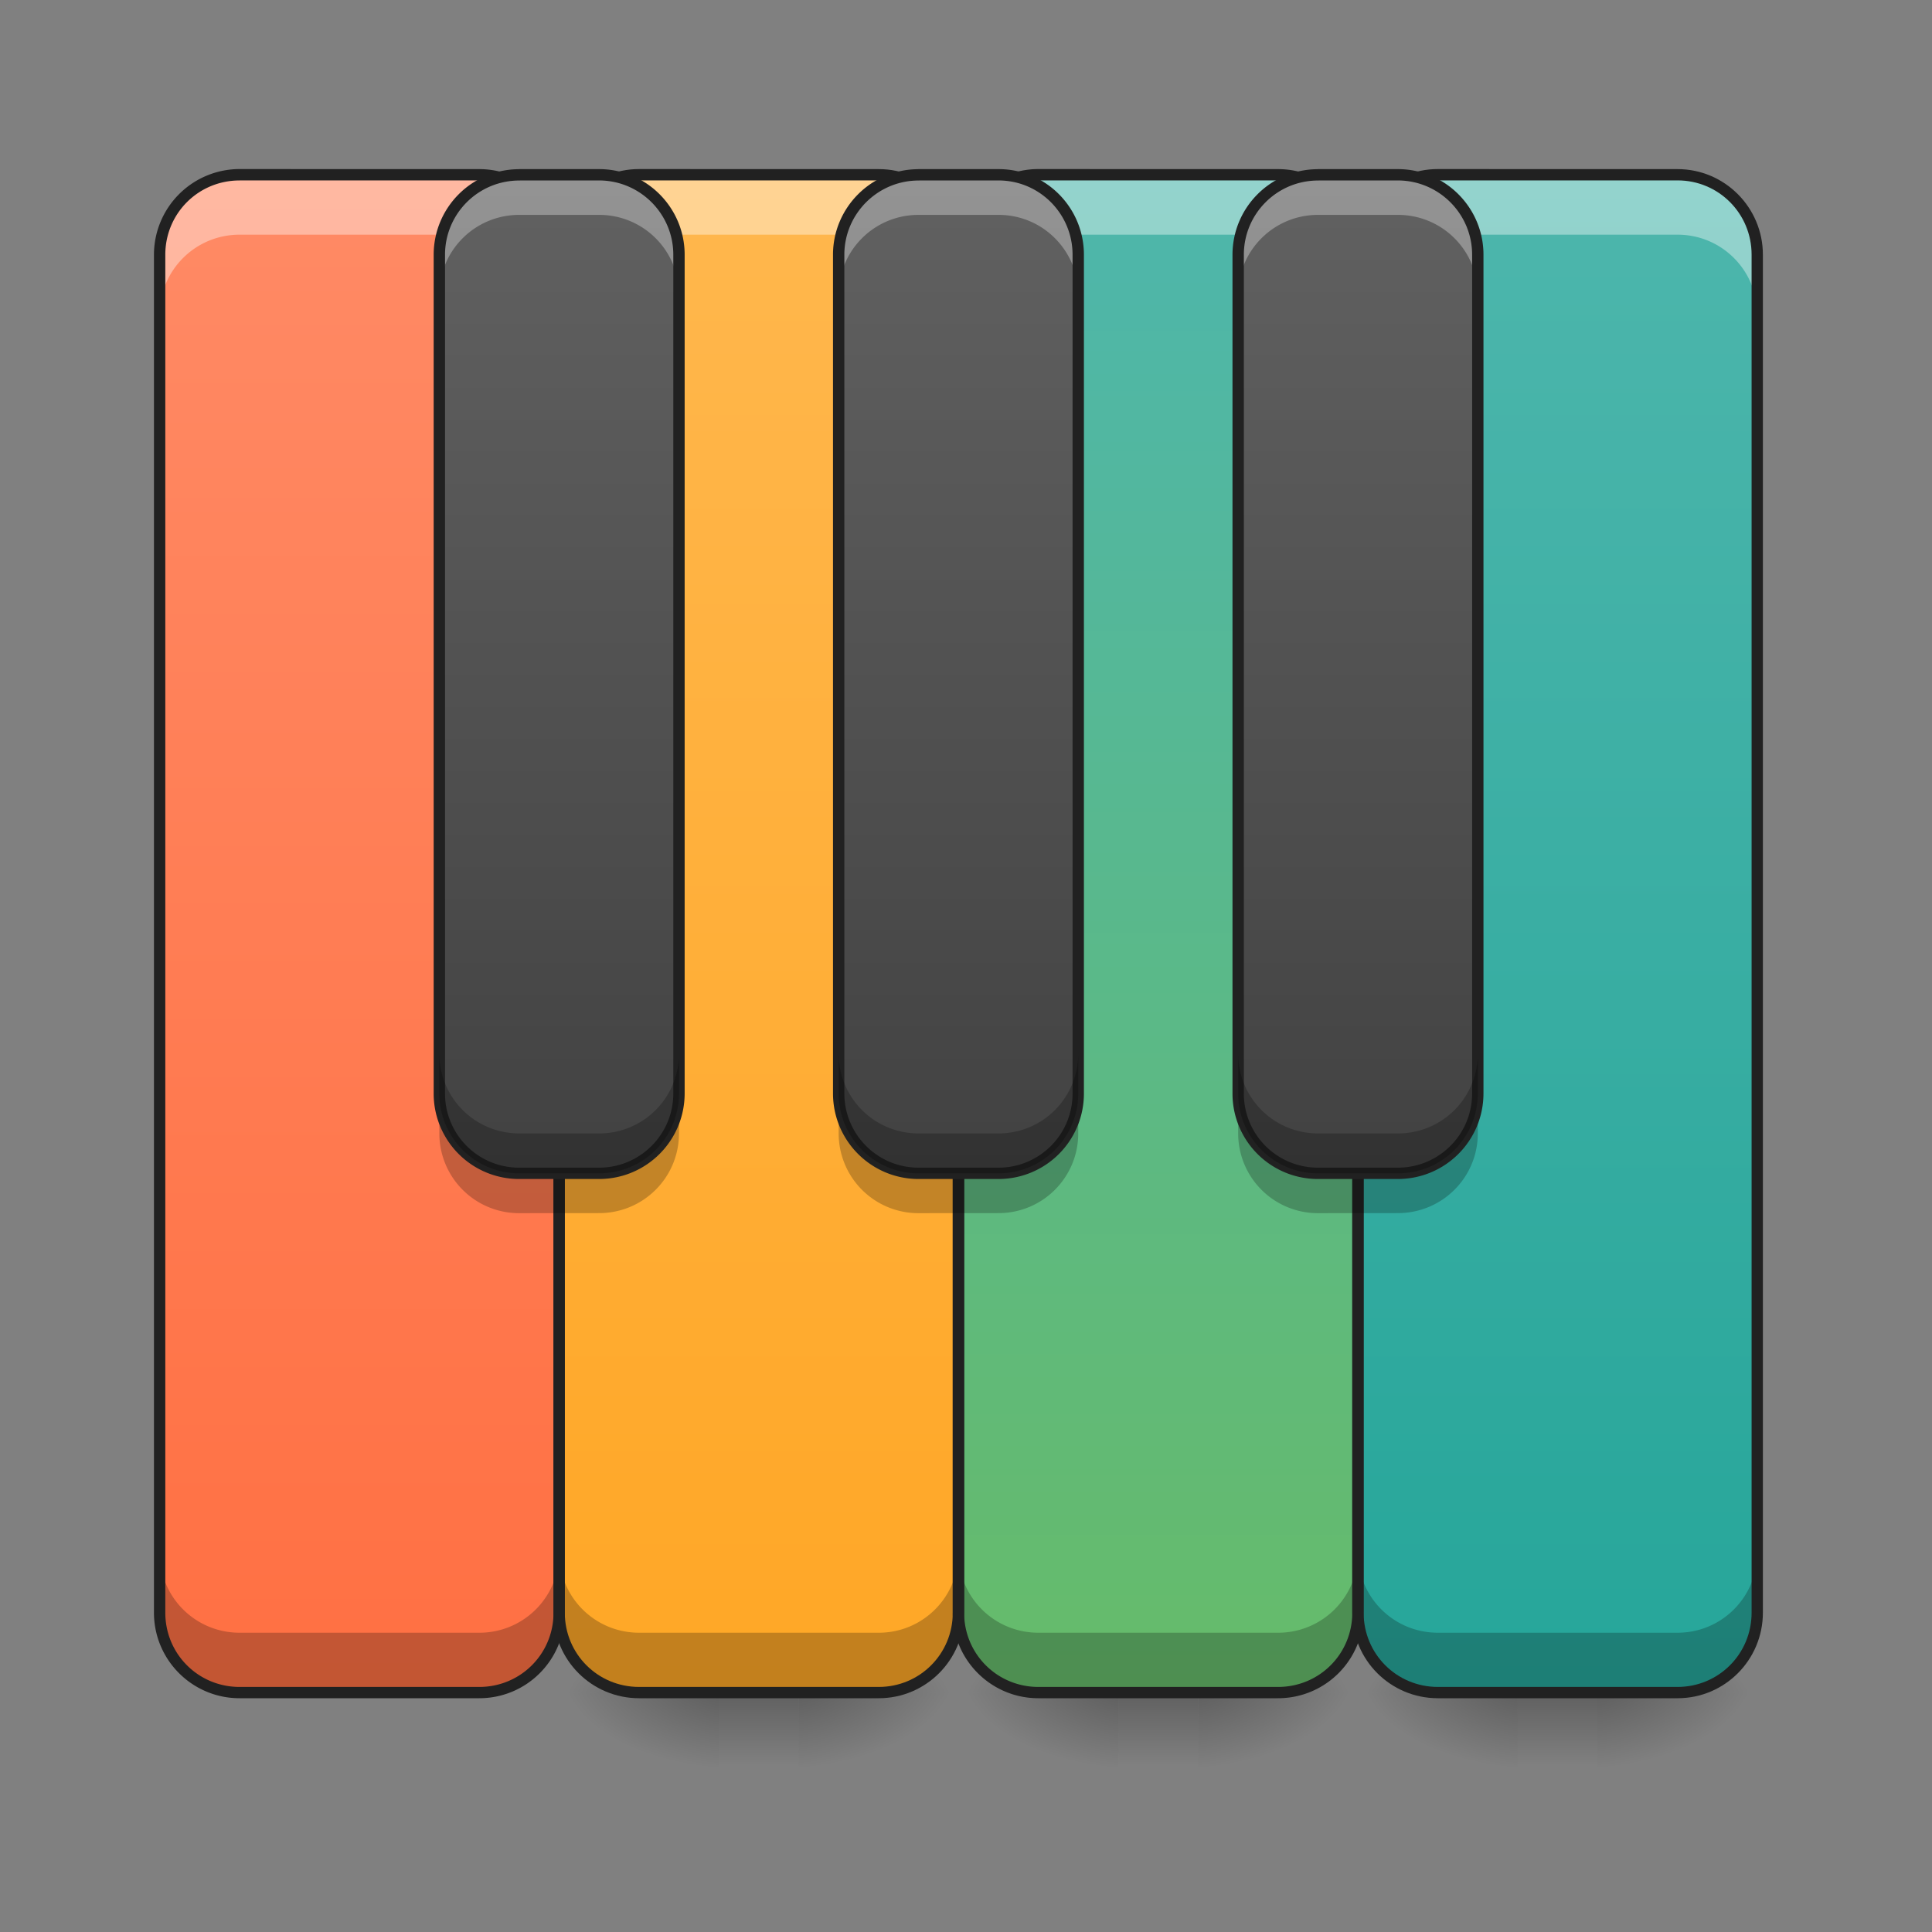 <svg xmlns="http://www.w3.org/2000/svg" width="32pt" height="32pt" viewBox="0 0 32 32"><rect x="0" y="0" width="32" height="32" fill="#808080" stroke="none"/><defs><linearGradient id="a" gradientUnits="userSpaceOnUse" x1="254" y1="233.5" x2="254" y2="254.667" gradientTransform="matrix(.062 0 0 .062 19.846 13.439)"><stop offset="0" stop-opacity=".275"/><stop offset="1" stop-opacity="0"/></linearGradient><radialGradient id="b" gradientUnits="userSpaceOnUse" cx="450.909" cy="189.579" fx="450.909" fy="189.579" r="21.167" gradientTransform="matrix(0 -.078 -.141 0 52.792 63.595)"><stop offset="0" stop-opacity=".314"/><stop offset=".222" stop-opacity=".275"/><stop offset="1" stop-opacity="0"/></radialGradient><radialGradient id="c" gradientUnits="userSpaceOnUse" cx="450.909" cy="189.579" fx="450.909" fy="189.579" r="21.167" gradientTransform="matrix(0 .078 .141 0 -1.193 -7.527)"><stop offset="0" stop-opacity=".314"/><stop offset=".222" stop-opacity=".275"/><stop offset="1" stop-opacity="0"/></radialGradient><radialGradient id="d" gradientUnits="userSpaceOnUse" cx="450.909" cy="189.579" fx="450.909" fy="189.579" r="21.167" gradientTransform="matrix(0 -.078 .141 0 -1.193 63.595)"><stop offset="0" stop-opacity=".314"/><stop offset=".222" stop-opacity=".275"/><stop offset="1" stop-opacity="0"/></radialGradient><radialGradient id="e" gradientUnits="userSpaceOnUse" cx="450.909" cy="189.579" fx="450.909" fy="189.579" r="21.167" gradientTransform="matrix(0 .078 -.141 0 52.792 -7.527)"><stop offset="0" stop-opacity=".314"/><stop offset=".222" stop-opacity=".275"/><stop offset="1" stop-opacity="0"/></radialGradient><linearGradient id="f" gradientUnits="userSpaceOnUse" x1="254" y1="233.5" x2="254" y2="254.667" gradientTransform="matrix(.062 0 0 .062 13.23 13.439)"><stop offset="0" stop-opacity=".275"/><stop offset="1" stop-opacity="0"/></linearGradient><radialGradient id="g" gradientUnits="userSpaceOnUse" cx="450.909" cy="189.579" fx="450.909" fy="189.579" r="21.167" gradientTransform="matrix(0 -.078 -.141 0 46.177 63.595)"><stop offset="0" stop-opacity=".314"/><stop offset=".222" stop-opacity=".275"/><stop offset="1" stop-opacity="0"/></radialGradient><radialGradient id="h" gradientUnits="userSpaceOnUse" cx="450.909" cy="189.579" fx="450.909" fy="189.579" r="21.167" gradientTransform="matrix(0 .078 .141 0 -7.809 -7.527)"><stop offset="0" stop-opacity=".314"/><stop offset=".222" stop-opacity=".275"/><stop offset="1" stop-opacity="0"/></radialGradient><radialGradient id="i" gradientUnits="userSpaceOnUse" cx="450.909" cy="189.579" fx="450.909" fy="189.579" r="21.167" gradientTransform="matrix(0 -.078 .141 0 -7.809 63.595)"><stop offset="0" stop-opacity=".314"/><stop offset=".222" stop-opacity=".275"/><stop offset="1" stop-opacity="0"/></radialGradient><radialGradient id="j" gradientUnits="userSpaceOnUse" cx="450.909" cy="189.579" fx="450.909" fy="189.579" r="21.167" gradientTransform="matrix(0 .078 -.141 0 46.177 -7.527)"><stop offset="0" stop-opacity=".314"/><stop offset=".222" stop-opacity=".275"/><stop offset="1" stop-opacity="0"/></radialGradient><linearGradient id="k" gradientUnits="userSpaceOnUse" x1="254" y1="233.5" x2="254" y2="254.667" gradientTransform="matrix(.062 0 0 .062 6.615 13.439)"><stop offset="0" stop-opacity=".275"/><stop offset="1" stop-opacity="0"/></linearGradient><radialGradient id="l" gradientUnits="userSpaceOnUse" cx="450.909" cy="189.579" fx="450.909" fy="189.579" r="21.167" gradientTransform="matrix(0 -.078 -.141 0 39.562 63.595)"><stop offset="0" stop-opacity=".314"/><stop offset=".222" stop-opacity=".275"/><stop offset="1" stop-opacity="0"/></radialGradient><radialGradient id="m" gradientUnits="userSpaceOnUse" cx="450.909" cy="189.579" fx="450.909" fy="189.579" r="21.167" gradientTransform="matrix(0 .078 .141 0 -14.424 -7.527)"><stop offset="0" stop-opacity=".314"/><stop offset=".222" stop-opacity=".275"/><stop offset="1" stop-opacity="0"/></radialGradient><radialGradient id="n" gradientUnits="userSpaceOnUse" cx="450.909" cy="189.579" fx="450.909" fy="189.579" r="21.167" gradientTransform="matrix(0 -.078 .141 0 -14.424 63.595)"><stop offset="0" stop-opacity=".314"/><stop offset=".222" stop-opacity=".275"/><stop offset="1" stop-opacity="0"/></radialGradient><radialGradient id="o" gradientUnits="userSpaceOnUse" cx="450.909" cy="189.579" fx="450.909" fy="189.579" r="21.167" gradientTransform="matrix(0 .078 -.141 0 39.562 -7.527)"><stop offset="0" stop-opacity=".314"/><stop offset=".222" stop-opacity=".275"/><stop offset="1" stop-opacity="0"/></radialGradient><linearGradient id="p" gradientUnits="userSpaceOnUse" x1="169.333" y1="233.5" x2="169.333" y2="-168.667" gradientTransform="matrix(.062 0 0 .062 -5.292 13.439)"><stop offset="0" stop-color="#ff7043"/><stop offset="1" stop-color="#ff8a65"/></linearGradient><linearGradient id="q" gradientUnits="userSpaceOnUse" x1="254" y1="233.5" x2="254" y2="-168.667" gradientTransform="matrix(.062 0 0 .062 -2.646 13.439)"><stop offset="0" stop-color="#ffa726"/><stop offset="1" stop-color="#ffb74d"/></linearGradient><linearGradient id="r" gradientUnits="userSpaceOnUse" x1="338.667" y1="233.5" x2="338.667" y2="-168.667" gradientTransform="matrix(.062 0 0 .062 -1.323 13.439)"><stop offset="0" stop-color="#66bb6a"/><stop offset="1" stop-color="#4db6ac"/></linearGradient><linearGradient id="s" gradientUnits="userSpaceOnUse" x1="423.333" y1="233.5" x2="423.333" y2="-168.667" gradientTransform="matrix(.062 0 0 .062 0 13.439)"><stop offset="0" stop-color="#26a69a"/><stop offset="1" stop-color="#4db6ac"/></linearGradient><linearGradient id="t" gradientUnits="userSpaceOnUse" x1="127" y1="95.917" x2="127" y2="-168.667" gradientTransform="matrix(.062 0 0 .062 1.323 13.439)"><stop offset="0" stop-color="#424242"/><stop offset="1" stop-color="#616161"/></linearGradient><linearGradient id="u" gradientUnits="userSpaceOnUse" x1="127" y1="95.917" x2="127" y2="-168.667" gradientTransform="matrix(.062 0 0 .062 14.553 13.439)"><stop offset="0" stop-color="#424242"/><stop offset="1" stop-color="#616161"/></linearGradient><linearGradient id="v" gradientUnits="userSpaceOnUse" x1="127" y1="95.917" x2="127" y2="-168.667" gradientTransform="matrix(.062 0 0 .062 7.938 13.439)"><stop offset="0" stop-color="#424242"/><stop offset="1" stop-color="#616161"/></linearGradient></defs><path d="M25.137 28.035h1.324v1.32h-1.324zm0 0" fill="url(#a)"/><path d="M26.46 28.035h2.645v-1.324h-2.644zm0 0" fill="url(#b)"/><path d="M25.137 28.035h-2.645v1.32h2.645zm0 0" fill="url(#c)"/><path d="M25.137 28.035h-2.645v-1.324h2.645zm0 0" fill="url(#d)"/><path d="M26.46 28.035h2.645v1.32h-2.644zm0 0" fill="url(#e)"/><path d="M18.523 28.035h1.32v1.32h-1.32zm0 0" fill="url(#f)"/><path d="M19.844 28.035h2.648v-1.324h-2.648zm0 0" fill="url(#g)"/><path d="M18.523 28.035h-2.648v1.32h2.648zm0 0" fill="url(#h)"/><path d="M18.523 28.035h-2.648v-1.324h2.648zm0 0" fill="url(#i)"/><path d="M19.844 28.035h2.648v1.32h-2.648zm0 0" fill="url(#j)"/><path d="M11.906 28.035h1.324v1.32h-1.324zm0 0" fill="url(#k)"/><path d="M13.23 28.035h2.645v-1.324H13.23zm0 0" fill="url(#l)"/><path d="M11.906 28.035H9.262v1.32h2.644zm0 0" fill="url(#m)"/><path d="M11.906 28.035H9.262v-1.324h2.644zm0 0" fill="url(#n)"/><path d="M13.23 28.035h2.645v1.32H13.23zm0 0" fill="url(#o)"/><path d="M3.969 2.895h3.969c.73 0 1.324.593 1.324 1.324V26.71c0 .73-.594 1.324-1.325 1.324H3.97c-.73 0-1.324-.594-1.324-1.324V4.219c0-.73.593-1.324 1.324-1.324zm0 0" fill="url(#p)"/><path d="M10.586 2.895h3.969c.73 0 1.32.593 1.32 1.324V26.71c0 .73-.59 1.324-1.32 1.324h-3.97c-.73 0-1.323-.594-1.323-1.324V4.219c0-.73.593-1.324 1.324-1.324zm0 0" fill="url(#q)"/><path d="M17.2 2.895h3.968c.73 0 1.324.593 1.324 1.324V26.71c0 .73-.594 1.324-1.324 1.324h-3.969c-.73 0-1.324-.594-1.324-1.324V4.219c0-.73.594-1.324 1.324-1.324zm0 0" fill="url(#r)"/><path d="M23.816 2.895h3.97c.73 0 1.32.593 1.32 1.324V26.71c0 .73-.59 1.324-1.32 1.324h-3.97c-.73 0-1.324-.594-1.324-1.324V4.219c0-.73.594-1.324 1.324-1.324zm0 0" fill="url(#s)"/><path d="M3.969 2.895a1.32 1.32 0 0 0-1.324 1.324v.992c0-.734.59-1.324 1.324-1.324h3.969c.734 0 1.324.59 1.324 1.324v-.992a1.32 1.32 0 0 0-1.325-1.324zm0 0" fill="#fff" fill-opacity=".392"/><path d="M3.969 28.035a1.32 1.32 0 0 1-1.324-1.324v-.992c0 .734.59 1.324 1.324 1.324h3.969a1.32 1.32 0 0 0 1.324-1.324v.992a1.32 1.32 0 0 1-1.325 1.324zm0 0" fill-opacity=".235"/><path d="M3.969 2.8A1.42 1.42 0 0 0 2.55 4.22V26.71c0 .785.636 1.418 1.418 1.418h3.969c.785 0 1.417-.633 1.417-1.418V4.219c0-.782-.632-1.418-1.418-1.418zm0 .188h3.969c.683 0 1.23.547 1.23 1.23v22.493c0 .684-.547 1.23-1.23 1.23h-3.97c-.683 0-1.23-.546-1.23-1.23V4.219c0-.684.547-1.23 1.23-1.23zm0 0" fill="#212121"/><path d="M10.586 2.895a1.32 1.32 0 0 0-1.324 1.324v.992c0-.734.59-1.324 1.324-1.324h3.969c.73 0 1.32.59 1.32 1.324v-.992a1.32 1.32 0 0 0-1.32-1.324zm0 0" fill="#fff" fill-opacity=".392"/><path d="M10.586 28.035a1.32 1.32 0 0 1-1.324-1.324v-.992c0 .734.59 1.324 1.324 1.324h3.969c.73 0 1.32-.59 1.32-1.324v.992a1.32 1.32 0 0 1-1.32 1.324zm0 0" fill-opacity=".235"/><path d="M10.586 2.8c-.785 0-1.418.638-1.418 1.419V26.71c0 .785.633 1.418 1.418 1.418h3.969c.78 0 1.414-.633 1.414-1.418V4.219c0-.782-.633-1.418-1.414-1.418zm0 .188h3.969c.68 0 1.226.547 1.226 1.23v22.493c0 .684-.547 1.23-1.226 1.23h-3.97c-.683 0-1.23-.546-1.23-1.23V4.219c0-.684.547-1.23 1.23-1.23zm0 0" fill="#212121"/><path d="M8.602 2.895h1.32c.73 0 1.324.593 1.324 1.324v13.89c0 .735-.594 1.325-1.324 1.325h-1.32a1.32 1.32 0 0 1-1.325-1.325V4.22c0-.73.59-1.324 1.325-1.324zm0 0" fill="url(#t)"/><path d="M23.816 2.895a1.32 1.32 0 0 0-1.324 1.324v.992c0-.734.59-1.324 1.324-1.324h3.97c.73 0 1.32.59 1.32 1.324v-.992a1.32 1.32 0 0 0-1.32-1.324zm0 0" fill="#fff" fill-opacity=".392"/><path d="M23.816 28.035a1.32 1.32 0 0 1-1.324-1.324v-.992c0 .734.59 1.324 1.324 1.324h3.97c.73 0 1.32-.59 1.32-1.324v.992a1.32 1.32 0 0 1-1.32 1.324zm0 0" fill-opacity=".235"/><path d="M23.816 2.8c-.785 0-1.418.638-1.418 1.419V26.71c0 .785.633 1.418 1.418 1.418h3.97c.78 0 1.413-.633 1.413-1.418V4.219c0-.782-.633-1.418-1.414-1.418zm0 .188h3.97c.679 0 1.226.547 1.226 1.23v22.493c0 .684-.547 1.23-1.227 1.23h-3.969c-.683 0-1.23-.546-1.23-1.23V4.219c0-.684.547-1.23 1.23-1.23zm0 0" fill="#212121"/><path d="M17.2 2.895a1.32 1.32 0 0 0-1.325 1.324v.992c0-.734.59-1.324 1.324-1.324h3.969c.734 0 1.324.59 1.324 1.324v-.992a1.32 1.32 0 0 0-1.324-1.324zm0 0" fill="#fff" fill-opacity=".392"/><path d="M17.2 28.035a1.32 1.32 0 0 1-1.325-1.324v-.992c0 .734.59 1.324 1.324 1.324h3.969a1.32 1.32 0 0 0 1.324-1.324v.992a1.32 1.32 0 0 1-1.324 1.324zm0 0" fill-opacity=".235"/><path d="M17.2 2.8A1.42 1.42 0 0 0 15.78 4.22V26.71c0 .785.637 1.418 1.418 1.418h3.969c.785 0 1.418-.633 1.418-1.418V4.219c0-.782-.633-1.418-1.418-1.418zm0 .188h3.968c.684 0 1.23.547 1.23 1.23v22.493c0 .684-.546 1.23-1.23 1.23h-3.969c-.683 0-1.23-.546-1.23-1.23V4.219c0-.684.547-1.23 1.23-1.23zm0 0" fill="#212121"/><path d="M21.832 2.895h1.32c.73 0 1.325.593 1.325 1.324v13.89c0 .735-.594 1.325-1.325 1.325h-1.32a1.32 1.32 0 0 1-1.324-1.325V4.22c0-.73.59-1.324 1.324-1.324zm0 0" fill="url(#u)"/><path d="M15.215 2.895h1.324c.73 0 1.32.593 1.32 1.324v13.89a1.32 1.32 0 0 1-1.32 1.325h-1.324c-.73 0-1.324-.59-1.324-1.325V4.22c0-.73.593-1.324 1.324-1.324zm0 0" fill="url(#v)"/><path d="M8.602 2.895a1.32 1.32 0 0 0-1.325 1.324v.66c0-.73.59-1.32 1.325-1.32h1.32c.734 0 1.324.59 1.324 1.32v-.66a1.32 1.32 0 0 0-1.324-1.324zm0 0" fill="#fff" fill-opacity=".314"/><path d="M8.602 20.094a1.32 1.32 0 0 1-1.325-1.32v-.665c0 .735.59 1.325 1.325 1.325h1.32a1.32 1.32 0 0 0 1.324-1.325v.664c0 .73-.59 1.32-1.324 1.32zm0 0" fill-opacity=".235"/><path d="M8.602 2.895h1.32c.73 0 1.324.593 1.324 1.324v13.89c0 .735-.594 1.325-1.324 1.325h-1.32a1.32 1.32 0 0 1-1.325-1.325V4.22c0-.73.59-1.324 1.325-1.324zm0 0" fill="none" stroke-width=".188" stroke-linecap="round" stroke-linejoin="round" stroke="#212121"/><path d="M8.602 19.434a1.32 1.32 0 0 1-1.325-1.325v-.66c0 .735.59 1.324 1.325 1.324h1.32a1.32 1.32 0 0 0 1.324-1.324v.66a1.32 1.32 0 0 1-1.324 1.325zm0 0" fill-opacity=".235"/><path d="M15.215 2.895a1.32 1.32 0 0 0-1.324 1.324v.66c0-.73.59-1.32 1.324-1.32h1.324c.73 0 1.32.59 1.32 1.32v-.66a1.32 1.32 0 0 0-1.32-1.324zm0 0" fill="#fff" fill-opacity=".314"/><path d="M15.215 20.094a1.32 1.32 0 0 1-1.324-1.32v-.665c0 .735.59 1.325 1.324 1.325h1.324c.73 0 1.32-.59 1.32-1.325v.664c0 .73-.59 1.32-1.32 1.32zm0 0" fill-opacity=".235"/><path d="M15.215 2.895h1.324c.73 0 1.32.593 1.32 1.324v13.89a1.32 1.32 0 0 1-1.32 1.325h-1.324c-.73 0-1.324-.59-1.324-1.325V4.22c0-.73.593-1.324 1.324-1.324zm0 0" fill="none" stroke-width=".188" stroke-linecap="round" stroke-linejoin="round" stroke="#212121"/><path d="M15.215 19.434a1.32 1.32 0 0 1-1.324-1.325v-.66c0 .735.59 1.324 1.324 1.324h1.324c.73 0 1.32-.59 1.32-1.324v.66a1.32 1.32 0 0 1-1.32 1.325zm0 0" fill-opacity=".235"/><path d="M21.832 2.895a1.32 1.32 0 0 0-1.324 1.324v.66c0-.73.59-1.32 1.324-1.32h1.32c.735 0 1.325.59 1.325 1.32v-.66a1.32 1.32 0 0 0-1.325-1.324zm0 0" fill="#fff" fill-opacity=".314"/><path d="M21.832 20.094a1.32 1.32 0 0 1-1.324-1.32v-.665c0 .735.59 1.325 1.324 1.325h1.32a1.32 1.32 0 0 0 1.325-1.325v.664c0 .73-.59 1.32-1.325 1.32zm0 0" fill-opacity=".235"/><path d="M21.832 2.895h1.32c.73 0 1.325.593 1.325 1.324v13.89c0 .735-.594 1.325-1.325 1.325h-1.32a1.32 1.32 0 0 1-1.324-1.325V4.22c0-.73.59-1.324 1.324-1.324zm0 0" fill="none" stroke-width=".188" stroke-linecap="round" stroke-linejoin="round" stroke="#212121"/><path d="M21.832 19.434a1.32 1.32 0 0 1-1.324-1.325v-.66c0 .735.59 1.324 1.324 1.324h1.32a1.32 1.32 0 0 0 1.325-1.324v.66a1.32 1.32 0 0 1-1.325 1.325zm0 0" fill-opacity=".235"/></svg>